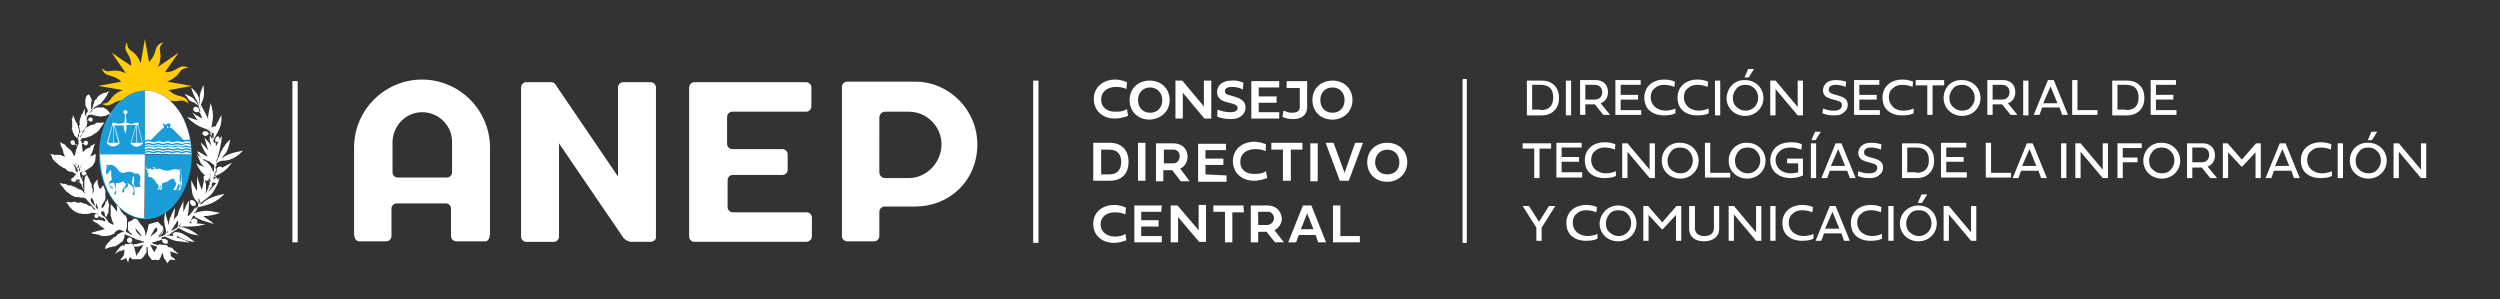 <?xml version="1.0" encoding="utf-8"?>
<!-- Generator: Adobe Illustrator 25.4.1, SVG Export Plug-In . SVG Version: 6.00 Build 0)  -->
<svg version="1.1" id="Capa_1" xmlns="http://www.w3.org/2000/svg" xmlns:xlink="http://www.w3.org/1999/xlink" x="0px" y="0px"
	 viewBox="0 0 474.5 56.8" style="enable-background:new 0 0 474.5 56.8;" xml:space="preserve">
<rect x="0" y="0" width="474.5" height="56.8" fill="#333333" stroke="none"/>
<style type="text/css">
	.st0{fill:#1B9DD9;}
	.st1{fill:#FFCC07;}
	.st2{fill:#FFFFFF;}
	.st3{fill:#134392;}
	.st4{enable-background:new    ;}
</style>
<path class="st0" d="M36.1,29.3h-8.6v12c-4.6-0.1-8.4-5.4-8.4-11.9v0h8.4V17.4h0.1C32.3,17.4,36.1,22.8,36.1,29.3 M36.4,29.4
	c0-3.2-0.9-6.3-2.6-8.6s-3.9-3.6-6.2-3.6s-4.6,1.3-6.2,3.6c-1.7,2.3-2.6,5.3-2.6,8.6s0.9,6.3,2.6,8.6c1.7,2.3,3.9,3.6,6.2,3.6
	s4.6-1.3,6.2-3.6C35.5,35.7,36.4,32.6,36.4,29.4"/>
<path class="st1" d="M35.8,12.9c-1.9-1-1.9,0.8-4.5,0.8l2.6-3.7l-3.9,2.7c1.2-3-0.5-3.1,1-4.7C29,8.7,30,9.8,28.6,11.4
	c-0.1,0.1-0.1,0.2-0.2,0.3l-0.1,0.1l-0.8-4.4L26.7,12c-1.2-3-2.5-1.8-2.6-4c-1,1.9,0.8,1.9,0.8,4.5L21.2,10l2.7,3.9
	c-3-1.3-3.1,0.5-4.6-1c0.6,1.8,1.6,1.1,3.1,2.1l0.2,0.1c0.1,0.1,0.3,0.3,0.4,0.4l-4.4,0.8l4.7,0.8c-3,1.2-1.8,2.5-4,2.6
	c1.7,0.9,1.9-0.4,3.8-0.7c1.4-1.2,2.9-1.8,4.6-1.8c1.6,0,3.3,0.7,4.6,1.9c1.9,0.4,2.2-0.6,3.5,0.6c-0.6-1.9-1.7-1-3.3-2.2
	c-0.1-0.1-0.1-0.1-0.2-0.2l-0.1,0L32,17.1l4.4-0.8l-4.7-0.8C34.8,14.2,33.6,12.9,35.8,12.9"/>
<path class="st2" d="M27.4,41.4L27.4,41.4l0.1-12.1H19v0.1C19,36,22.8,41.4,27.4,41.4 M36.3,29.3c0-6.6-3.9-12.1-8.7-12.1
	c0,0,0,0-0.1,0v12L36.3,29.3L36.3,29.3z"/>
<path class="st3" d="M18.1,29.4L18.1,29.4L18.1,29.4"/>
<path class="st3" d="M18.2,29.3C18.2,29.4,18.1,29.4,18.2,29.3L18.2,29.3C18.1,29.4,18.1,29.3,18.2,29.3"/>
<polygon class="st3" points="18.1,27.5 18.1,27.5 18.1,27.4 "/>
<path class="st2" d="M21.3,23.7l-1,3.4c0,0,0,0.1,0,0.1c1.2,1.3,2.3,0.1,2.4,0c0-0.1,0-0.1,0-0.1l-1-3.4h-0.1l0.9,3.4h-0.9l0-3.4
	h-0.1l0,3.4h-1l0.9-3.4H21.3z"/>
<path class="st2" d="M23.7,21.4c-0.1,0-0.2-0.1-0.2-0.2s0.1-0.2,0.2-0.2s0.2,0.1,0.2,0.2C23.9,21.3,23.8,21.4,23.7,21.4"/>
<path class="st2" d="M24,23.7h2.3v-0.4h-0.6c-0.6,0.4-1.4,0.1-1.7,0l0,0h0c0-0.1-0.1-1.6-0.1-1.6h-0.1c0.2,0,0.4-0.2,0.4-0.4
	c0-0.2-0.2-0.4-0.4-0.4c-0.2,0-0.4,0.2-0.4,0.4c0,0.2,0.2,0.3,0.4,0.4h-0.1c0,0,0,1.3-0.1,1.6c-1.2,0.3-1.3,0.2-1.8,0
	c-0.1,0-0.5,0-0.5,0v0.5h2.2v0.6l0.3,1l0.2-1L24,23.7z"/>
<path class="st2" d="M27.1,27.2c0-0.1,0-0.1,0-0.1l-0.9-3.4h-0.1l0.9,3.4H26L26,23.7h-0.1l0,3.4h-1l1-3.4h-0.1l-1,3.4
	c0,0,0,0.1,0,0.1C25.9,28.6,27.1,27.3,27.1,27.2"/>
<path class="st2" d="M34.5,32.5c-0.1-0.4-0.2-0.4-0.6-0.3c-0.3,0-0.4-0.1-0.7-0.1c-0.5,0-0.8,0.3-1.4,0.3c-1.3-0.1-1.3-0.4-1.5-0.4
	c-0.2,0-0.4,0.1-0.7,0.1h-0.1c0-0.1,0-0.2-0.1-0.3c-0.1-0.1-0.3-0.1-0.4,0c0.1,0.1,0.4,0.1,0.3,0.2c-0.1,0.2-0.5,0.2-0.6,0.1
	l-0.1-0.1c-0.1,0-0.2,0-0.3,0c-0.1,0-0.1,0.1-0.2,0.1c-0.3,0-0.3-0.3-0.3-0.6c-0.1,0.2-0.1,0.5,0,0.7l0.3,0.2L28,32.6l-0.2,0.1
	c0.1,0.1,0.3,0.1,0.4,0.1v0.3l-0.1,0.1c0,0.2,0,0.3,0.2,0.4c0.3,0,0.7,0.1,0.8,0.4c0.3,0.2,0.5,0.5,0.6,0.8c0.1,0,0.1,0.1,0.2,0.1
	l0,0c0.1,0.1,0.2,0.3,0.2,0.5l0,0.1L30,35.8c-0.1,0.1-0.1,0.1-0.1,0.2c0,0,0,0,0.1,0h0.1c0.1-0.1,0.2-0.2,0.2-0.3v-0.2v-0.2l0.1-0.1
	l0.1,0.1v0.1l0,0.2c-0.1,0.2-0.2,0.4-0.2,0.4c0.1,0,0.2,0,0.3,0l0.1-0.2c0.1-0.2,0.1-0.4,0-0.6l0.1-0.3l0-0.2c0.3,0,0.6-0.1,0.9-0.2
	c0.4-0.1,0.3-0.5,1.3-0.6l0,0c0.1,0.3,0.2,0.6,0.4,0.8l0.1,0.1v0.1c-0.1,0.2-0.2,0.4-0.3,0.6L33,35.8v0.1L32.9,36l0.1,0.1
	c0.1,0,0.2,0,0.4-0.1l0.1-0.1c0.1-0.2,0.2-0.4,0.2-0.6l0.1-0.2l0.1-0.2l0.1-0.1L34,35c0.2,0.3,0.1,0.6,0,0.8
	c-0.1,0.1-0.1,0.2-0.2,0.2l0.1,0.1H34c0.2-0.1,0.4-0.2,0.3-0.5c-0.1-0.2-0.1-0.4-0.1-0.5c0.1-0.2,0.1-0.4-0.1-0.5l0-0.2v-0.2l0-0.3
	v-0.3l0-0.4l0.1-0.2v-0.3l0-0.1l-0.1-0.2l-0.1-0.1l0.1-0.1C34.3,32.3,34.4,32.3,34.5,32.5c0,0.6-0.1,1.2-0.2,1.9l-0.1,0.2
	c0.1,0.2,0.2,0.3,0.1,0.5v0.1l0.1,0.2c0.1-0.3,0.2-0.6,0.1-0.9C34.4,33.9,34.6,33.2,34.5,32.5"/>
<path class="st0" d="M26.7,35.5c0-0.1-0.2-0.2-0.2-0.3c0.1,0,0.1,0.1,0.2,0c-0.4-0.3,0-0.9-0.1-1.3c0-0.1,0.1,0,0.1,0.1
	c0-0.1,0-0.3-0.1-0.4c0-0.1,0.1,0.1,0.1,0c-0.2-0.2-0.3-0.7-0.6-0.7c-0.1,0-0.2,0.1-0.4,0.1c-0.1,0-0.2-0.1-0.4-0.2
	c-0.3-0.2-0.6-0.2-0.9-0.2c-0.3,0.1-0.6,0.1-0.8,0.2c-0.4,0.1-0.7-0.1-1-0.3c-0.1-0.1-0.2-0.3-0.3-0.4c-0.3-0.4-1-1.1-1.7-0.7
	c-0.1-0.1-0.2-0.2-0.3-0.2c0,0.1,0,0.1,0,0.1c-0.1,0-0.1,0-0.2,0c0,0.1,0.2,0.1,0.2,0.3c0,0.1-0.1,0.2-0.1,0.3c0,0,0,0.1,0,0.1
	c0,0.4-0.2,0.7,0,1c0.4,0.2,0.4-0.4,0.6-0.6c0.1,0,0.1,0,0.2-0.1c0.3,0.4-0.1,1.3,0.3,1.7c-0.1,0.1-0.2,0.2-0.3,0.3
	c-0.1,0.1-0.3,0.2-0.3,0.3c0,0.1,0.1,0.3,0.1,0.5c0,0.2,0.1,0.3,0.1,0.4c0.2,0.1,0.2,0.3,0.5,0.3c0.1-0.1-0.1-0.3-0.1-0.4
	c-0.1,0-0.1,0-0.2,0.1c-0.1-0.2-0.3-0.4-0.2-0.6c0.1-0.3,0.5-0.1,0.7-0.3c0,0.2,0.2,0.4,0.2,0.6c0,0.1,0,0.1,0,0.2
	c0,0.2,0.2,0.4,0.2,0.7c0,0.1-0.1,0.2-0.1,0.3c-0.1,0.1-0.2,0.2-0.3,0.4c0.1,0.1,0.3,0.1,0.4,0c0.1-0.2,0-0.4,0.1-0.4
	c-0.2-0.5-0.1-1.1-0.1-1.7c0.5,0.1,1,0,1.4-0.3c0.1,0.3,0.6,0.4,0.5,0.7c0,0.1-0.4,0.4-0.4,0.6c-0.1,0.1-0.2,0.1-0.2,0.2
	c-0.1,0.2-0.1,0.4-0.1,0.6c0.2,0.1,0.4,0,0.4-0.2c0-0.1-0.1-0.1-0.1-0.2c0-0.1,0.1-0.1,0.1-0.1c0-0.4,0.6-0.4,0.7-0.7
	c0.1-0.2-0.1-0.3-0.1-0.6c0.3,0.1,0.4,0.4,0.8,0.5c0.3,0.3,0.4,0.8,0.4,1.2c0,0.1-0.2,0.3-0.3,0.5c0.1,0.1,0.3,0.1,0.4,0.1
	c0.1-0.2,0-0.4,0.1-0.6c-0.2-0.4-0.1-0.8-0.2-1.2c0-0.1-0.2-0.1-0.2-0.2c-0.4-0.5,0.1-1,0-1.6c0.1,0,0.2,0.1,0.2,0.3
	c0,0,0-0.1,0-0.1c0.1,0.2,0.1,0.4,0,0.6c0,0,0.1-0.1,0.1-0.1c0,0.1,0,0.3-0.1,0.4c0,0.1,0.1-0.1,0.1-0.1c-0.1,0.2-0.1,0.4-0.1,0.6
	c0,0,0-0.1,0-0.1c0.1,0.3,0.2,0.6,0.4,0.8c0,0-0.1-0.1-0.1-0.1C26.4,35.4,26.6,35.5,26.7,35.5 M32,23.5c0-0.1,0.1-0.1,0.1-0.1
	c0-0.1-0.1-0.1-0.1-0.1c-0.1,0-0.1,0.1-0.1,0.1c0,0,0,0.1,0.1,0.1H32z M31.6,23.7h0.5c0,0,0-0.1,0-0.1c0-0.1,0-0.1-0.1-0.1h-0.4
	C31.6,23.5,31.6,23.5,31.6,23.7C31.6,23.6,31.6,23.6,31.6,23.7 M32,24.3h-0.3v-0.2c0-0.1,0.1-0.1,0.1-0.2c0.1,0,0.1,0.1,0.1,0.2
	L32,24.3L32,24.3z M35.5,26.8c0.2,0,0.4,0.1,0.7,0.1l-0.1-0.3c-0.2-0.1-0.4-0.1-0.6-0.1s-0.4,0.1-0.6,0.1c-0.5-0.5-1.9-1.9-2.1-2.1
	c-0.1-0.1-0.2-0.2-0.4-0.2h-0.1v-0.5h0.1v-0.3h-0.3v0.1h-0.1c0,0.1,0,0.1-0.1,0.1h-0.4c0,0,0,0-0.1-0.1h-0.2v-0.1h-0.3v0.3h0.2v0.5
	h0c-0.1,0-0.3,0.1-0.4,0.2l-2.1,2.1c-0.1-0.1-0.3-0.1-0.5-0.1c-0.3,0-0.6,0.2-0.9,0.2V27c0.3,0,0.6-0.2,0.9-0.2S29,27,29.3,27
	s0.6-0.2,0.9-0.2S30.7,27,31,27s0.6-0.2,0.9-0.2c0.3,0,0.6,0.2,0.9,0.2c0.3,0,0.6-0.2,0.9-0.2c0.3,0,0.6,0.2,0.9,0.2
	C34.8,27,35.1,26.8,35.5,26.8 M35.4,27.3c0.3,0,0.5,0.1,0.8,0.2l-0.1-0.3c-0.2-0.1-0.5-0.1-0.7-0.1c-0.3,0-0.6,0.2-0.9,0.2
	c-0.3,0-0.6-0.2-0.9-0.2c-0.3,0-0.6,0.2-0.9,0.2c-0.3,0-0.6-0.2-0.9-0.2s-0.6,0.2-0.9,0.2s-0.6-0.2-0.9-0.2s-0.6,0.2-0.9,0.2
	s-0.6-0.2-0.9-0.2c-0.3,0-0.6,0.2-0.9,0.2v0.3c0.3,0,0.6-0.2,0.9-0.2c0.3,0,0.6,0.2,0.9,0.2s0.6-0.2,0.9-0.2s0.6,0.2,0.9,0.2
	s0.6-0.2,0.9-0.2s0.6,0.2,0.9,0.2c0.3,0,0.6-0.2,0.9-0.2c0.3,0,0.6,0.2,0.9,0.2C34.9,27.5,35.1,27.3,35.4,27.3 M35.4,27.9
	c0.3,0,0.6,0.1,0.8,0.2c0-0.1,0-0.2,0-0.3c-0.3-0.1-0.5-0.1-0.8-0.2c-0.3,0-0.6,0.2-0.9,0.2c-0.3,0-0.6-0.2-0.9-0.2
	c-0.3,0-0.6,0.2-0.9,0.2c-0.3,0-0.6-0.2-0.9-0.2c-0.3,0-0.6,0.2-0.9,0.2s-0.6-0.2-0.9-0.2s-0.6,0.2-0.9,0.2s-0.6-0.2-0.9-0.2
	s-0.6,0.2-0.9,0.2V28c0.3,0,0.6-0.2,0.9-0.2S29,28,29.3,28s0.6-0.2,0.9-0.2s0.6,0.2,0.9,0.2s0.6-0.2,0.9-0.2c0.3,0,0.6,0.2,0.9,0.2
	c0.3,0,0.6-0.2,0.9-0.2c0.3,0,0.6,0.2,0.9,0.2C34.9,28,35.1,27.9,35.4,27.9 M35.4,28.4c0.3,0,0.6,0.2,0.9,0.2c0-0.1,0-0.2,0-0.3
	c-0.3,0-0.6-0.2-0.8-0.2c-0.3,0-0.6,0.2-0.9,0.2c-0.3,0-0.6-0.2-0.9-0.2c-0.3,0-0.6,0.2-0.9,0.2c-0.3,0-0.6-0.2-0.9-0.2
	s-0.6,0.2-0.9,0.2s-0.6-0.2-0.9-0.2s-0.6,0.2-0.9,0.2s-0.6-0.2-0.9-0.2c-0.3,0-0.6,0.2-0.9,0.2v0.3c0.3,0,0.6-0.2,0.9-0.2
	c0.3,0,0.6,0.2,0.9,0.2s0.6-0.2,0.9-0.2s0.6,0.2,0.9,0.2s0.6-0.2,0.9-0.2s0.6,0.2,0.9,0.2c0.3,0,0.6-0.2,0.9-0.2
	c0.3,0,0.6,0.2,0.9,0.2C34.9,28.6,35.1,28.4,35.4,28.4 M36.3,29.1c0-0.1,0-0.2,0-0.3c-0.3,0-0.6-0.2-0.9-0.2c-0.3,0-0.6,0.2-0.9,0.2
	c-0.3,0-0.6-0.2-0.9-0.2c-0.3,0-0.6,0.2-0.9,0.2c-0.3,0-0.6-0.2-0.9-0.2s-0.6,0.2-0.9,0.2s-0.6-0.2-0.9-0.2s-0.6,0.2-0.9,0.2
	s-0.6-0.2-0.9-0.2c-0.3,0-0.6,0.2-0.9,0.2v0.3c0.3,0,0.6-0.2,0.9-0.2c0.3,0,0.6,0.2,0.9,0.2s0.6-0.2,0.9-0.2s0.6,0.2,0.9,0.2
	s0.6-0.2,0.9-0.2s0.6,0.2,0.9,0.2c0.3,0,0.6-0.2,0.9-0.2c0.3,0,0.6,0.2,0.9,0.2c0.3,0,0.6-0.2,0.9-0.2C35.7,28.9,36,29.1,36.3,29.1"
	/>
<path class="st2" d="M14.2,27.3L14.2,27.3L14.2,27.3l0.1,0.1l0.1,0.1l0.1,0.1l0.1,0.1v0.1l0,0.1c0-0.1,0-0.1,0.1-0.2l-0.1-0.2
	l-0.1-0.1l-0.2-0.1l-0.1-0.1l0,0l0,0v-0.1c0-0.3-0.2-0.5-0.4-0.5c-0.3,0-0.5,0.3-0.4,0.5c0,0.2,0.2,0.4,0.4,0.4
	C14,27.6,14.2,27.5,14.2,27.3 M16.7,22.7l-0.4-0.6l-0.1-0.3l-0.1-0.1v-0.7l0-0.2l0-0.3L15.9,21l-0.1,0.2l-0.1,0.3l-0.1,0.1l-0.1,0.1
	l-0.1,0.2L15.4,22l0,0.1l-0.1,0.1l0,0.2l-0.1,0.1l0,0.1L15.1,23l0,0.2l0,0.3l0.1,0.2L15,23.8L15,24l0.1,0.3v0.3l0.1,0.3l0.1,0.1
	l-0.1,0.1L15,25.3l0,0.3v0.1l0,0.2l-0.1,0.1l-0.1,0.1l0,0.1l0,0.1l0,0.1l0,0.1l0,0l0,0l-0.1-0.3l0.1-0.3v-0.2l0.1-0.3l0.1-0.2l0,0
	L15,25v-0.3l-0.1-0.4l-0.1-0.3l-0.1-0.4l-0.1-0.2l-0.1-0.1l-0.1-0.2l-0.2-0.4l-0.1-0.3l-0.2-0.4l0,0l-0.1-0.2l0-0.1l0,0l0-0.1V22
	l0,0.4l-0.1,0.1l0,0.1l-0.1,0.1v0.1l0.1,0.1v0.1v0.1l0,0.1v0.4l0,0.1l0,0.1V24l0,0.1l0,0.1l-0.1,0.3l0.1,0.1v0.1l0.1,0.1V25l0,0.1
	l0.2,0.2l0,0.1l0.1,0.3l0.2,0.2l0.2,0.2l0.2,0.1l0.1,0.2l0.1,0.2v0.5l0.1,0.2l0.1,0.1h0l0.1-0.1v-0.1v-0.1v-0.3l0.1-0.2l0.2-0.3
	l0.1-0.1l0.5,0l0.3-0.1l0.3-0.1l0.3-0.1l0.3-0.1l0.2-0.1l0.4-0.3l0.5-0.3l0.4-0.4l0.2-0.3l0.2-0.3l0.3-0.4l0.1-0.2l0.2-0.3l-0.4,0.1
	H19l-0.3,0h-0.3l-0.2,0L18,23.6h-0.2l-0.3,0.1l-0.4,0.1L17,23.9l-0.1,0l-0.2,0.2l-0.2,0c-0.1,0.1-0.1,0.1-0.2,0.2
	c-0.1,0-0.1,0.1-0.1,0.1l-0.1,0.1L16,24.7v0.1L16,24.9l-0.1,0l-0.1,0.2l-0.1,0.1l-0.1,0l-0.1,0.2l0,0.2l-0.1,0.2v0.1l-0.2,0.3
	l0.1-0.4l0.1-0.2l0.1-0.2l0.1-0.3l0.2-0.3l0.2-0.2l0.2-0.3l0.1-0.2l0.2-0.2l0-0.3l0.1-0.4L16.4,23l0,0.1l0.1-0.1L16.7,22.7
	L16.7,22.7L16.7,22.7c0.1,0.3,0.4,0.4,0.6,0.4c0.2-0.1,0.3-0.2,0.3-0.4c0-0.3-0.2-0.4-0.5-0.4C16.9,22.3,16.8,22.5,16.7,22.7
	C16.8,22.7,16.8,22.7,16.7,22.7l-0.2,0.1l-0.1,0.1l0.1-0.5L16.7,22.7z M21.3,22l0.1,0l-0.2-0.1l-0.1-0.1l0-0.1l-0.1,0v0L20.5,21
	l-0.1-0.1l-0.1-0.1l-0.2-0.1l-0.1-0.1H20h-0.1l-0.1-0.1l-0.1-0.1l-0.1,0l-0.2,0l-0.3,0h-0.3l-0.4,0l-0.2,0.1l-0.3,0.1l-0.2,0.1
	l-0.1,0.1L17.5,21l-0.1,0.1l-0.3,0.3l-0.2,0.2l0.1-0.2l0.2-0.3l0.1-0.1l0.4-0.4l0.3-0.3l0.4-0.2l0.1-0.1l0.2-0.1l0.1-0.1H19l0.5-0.6
	l0.4-0.5l0.4-0.6l0.2-0.5l0.3-0.3l-0.3,0.1l-0.3,0.1l0,0.1L20,17.6l-0.1,0l-0.3,0.1l-0.3,0.1l0,0.1h-0.1l-0.2,0.1l-0.1,0.1l-0.1,0
	v0.1l-0.2,0.1l0,0.1l-0.2,0.1v0.2l-0.1,0.1L18,19l-0.1,0.2l0,0.1v0.1l-0.1,0.1l0,0.1l0,0.1l-0.1,0.1v0.2l-0.1,0.4l-0.2,0.3h-0.2
	l-0.1,0.1l0,0.1l0-0.1l0.1-0.1l0.1-0.2l0-0.2l0-0.1l0-0.2v-0.5l0.1-0.3l0-0.4l-0.1-0.1v-0.1l-0.1-0.1l-0.1-0.2v-0.1L17,18.1L16.9,18
	l-0.1-0.1L16.7,18l-0.2,0.1l0,0.1l-0.1,0.1l-0.1,0.1l0,0.2l-0.1,0.2v0.3l0,0.1l0,0.3l0,0.4l0.1,0.2v0.2l0.2,0.2l0.2,0.6l-0.1,0.1
	l-0.1,0.2l-0.1,0.1l-0.1,0.1L16.4,22l-0.1,0.1v0.1l0.1,0.1l0.1-0.1l0.2-0.2v-0.1l0.1-0.1l0.2,0l0.2,0l0.2-0.1l0.2,0.1l0.2,0.1h0.3
	l0.1,0.1l0.2,0h0.2l0.2,0.1h0.2h0.5l0.1-0.1H20l0.2-0.1l0.2-0.1l0.2-0.1l0.2-0.1L21.3,22z M18.1,29.4L18.1,29.4
	C18.1,29.3,18.2,29.3,18.1,29.4L18.1,29.4 M32,46.7L32,46.7L32,46.7L32,46.7z M40.5,26.4L40.5,26.4l0,0.2l0,0L40.5,26.4l0-0.2
	L40.3,26l-0.1-0.2l0-0.2v-0.3l0.1-0.1c0.1,0.1,0.2,0.1,0.3,0.1c-0.1,0.3,0,0.7-0.1,1L40.5,26.4z M40.2,25.1l-0.1,0.2v-0.4
	c0,0,0,0,0-0.1C40.1,24.9,40.1,25,40.2,25.1L40.2,25.1 M40.4,26.6L40.4,26.6L40.4,26.6L40.4,26.6z M38.1,20L38,20.7v0
	c0-0.2,0-0.4,0-0.5C38.1,20.1,38.1,20.1,38.1,20 M40.6,32.6L40.6,32.6L40.6,32.6L40.6,32.6z M40.3,34.7l0.1-0.1l0.1-0.1
	c0,0,0,0,0,0.1c0.2,0.1,0.4,0.2,0.6,0.1c-0.4,0.4-0.8,0.9-1.2,1.3s-0.8,1.2-0.8,1.2l0.3-0.6l0.1-0.1l0.1-0.2l0.1-0.2l0.1-0.2
	l0.1-0.2l0.1-0.1l0.1-0.1l0.1-0.1l0-0.1l0-0.1l0-0.2v-0.1l0.1-0.1L40.3,34.7z M38,38.8L38,38.8L38,38.8z M38.2,38.2L38,38.7v0l0-0.3
	L38.2,38.2l0-0.2C38.2,38,38.2,38.2,38.2,38.2z M37.9,38.3l-0.1,0.4l-0.1,0.1l0-0.5l0-0.4l0-0.4l0-0.2L37.5,37l0,0l0.2,0.5l0.1,0.3
	l0.1,0.2L37.9,38.3z M37.7,39.2L37.7,39.2L37.7,39.2L37.7,39.2z M37,38.9L37,38.9L37,38.9z M34.4,42.3l-0.1,0.3l-0.2,0.3l-0.2,0.2
	l-0.1,0.1l-0.1,0.1l0.1-0.1l0.1-0.2l0.1-0.2l0.2-0.2L34.4,42.3z M33.8,41.9v0.2l0,0.4v0.3L33.7,43l-0.1,0.3l-0.1,0l-0.4,0.2
	l-0.6,0.3l0,0l0,0l-0.7,0.4l0,0l-0.2,0.1l0.2-0.1l0,0l-0.1,0.1l0,0l0.7-0.4l0.1-0.2l0.1-0.1l0.2-0.3l0.3-0.5l0.3-0.4l0.2-0.4
	L33.8,41.9z M31.8,43.9l0,0.3l0,0.1l0-0.1v0h0l-0.2,0.1l0,0.1v0v0l0-0.2l0.1-0.2l0.1-0.2l0.1-0.1L31.8,43.9z M31.3,44.4L31.3,44.4z
	 M31.6,44.7L31.6,44.7l0.2-0.1H32l0.2-0.1l0.1-0.1l0.2,0h0.3c0,0.1,0,0.3,0.1,0.4c-0.5-0.1-0.8-0.1-1.1-0.1H31.6z M32.9,43.9
	L32.9,43.9L32.9,43.9z M32.7,44.4L32.7,44.4l-0.4-0.1l0.2-0.1l0.2-0.1L33,44l0-0.1l0,0.1l0.1,0.1l0.1,0.1
	C33,44.2,32.9,44.2,32.7,44.4L32.7,44.4z M33.4,43.5L33.4,43.5L33.4,43.5z M29.8,43.9c-0.3,0.3-0.7,0.6-1,0.8l-0.1,0.1l-0.1,0.1
	l-0.1,0.1l0.2-0.4l0.3-0.5l0.2-0.4l0.2-0.3l0.3-0.2L30,43l-0.3,0.1l0,0C29.9,43.4,29.9,43.6,29.8,43.9
	C29.8,43.8,29.8,43.9,29.8,43.9 M30,43.1l0.3-0.1l0.3,0l0.1,0.1l0.1,0.1l0.1,0.2l0,0.3l-0.1,0.3l-0.1,0.2l-0.2,0.3l-0.2,0.2
	l-0.1,0.1L30,44.8l0,0l0,0l0.2-0.2l0.1-0.1l0.2-0.2l0.2-0.3l0.1-0.2l0.1-0.3l0-0.3l-0.1-0.2L30.7,43l-0.1-0.1l-0.3,0L30,43.1z
	 M26.8,44.9L26.8,44.9c-0.6-0.6-1-0.8-1.1-1.6c0.4,0.4,0.8,0.9,1.1,1.4L26.8,44.9z M20.5,42.1L20.3,42l-0.2-0.1l0.2,0.1L20.5,42.1z
	 M20.1,41.4L20,41.3l-0.2-0.2L19.6,41l-0.3-0.3l-0.1-0.2v-0.1l0-0.3l0,0l0,0c0.1,0,0.1,0.1,0.2,0.1c0.1,0,0.2-0.1,0.3-0.1V40
	l0.1,0.3l0.1,0.4v0.1l0.1,0.2l0.1,0.2L20.1,41.4z M19.7,39.8L19.7,39.8L19.7,39.8z M18.6,39.7L18.6,39.7l-0.2-0.1l-0.2-0.3l-0.1-0.1
	v0v0l0.1-0.2l0.1-0.3l0.1-0.1l-0.1-0.1l0,0l0.1,0.1V39l0.1,0.2l0.1,0.2V39.7z M18.3,38.2l-0.1-0.1l0,0L18.3,38.2z M18,39.1L18,39.1
	l-0.3-0.3l-0.4-0.5L17.2,38l0-0.1l0.1-0.2l0.1-0.3v0.1l0.1,0.2l0.1,0.1v0.1l0.1,0.1l0.1,0.3l0.1,0.3L18,39.1L18,39.1z M15.2,32.4
	l-0.1,0.2l0-0.1l0,0v0L15,32.2v0l0.1-0.3l0.2-0.4l0.1-0.2l0.3-0.3l-0.2,0.2l-0.1,0.2l-0.1,0.1l0,0.2l-0.1,0.1v0.4L15.2,32.4z
	 M15,31.2v0.2v0.2L14.8,32v0l-0.1-0.2l0.1-0.3L15,31.2L15,31.2z M14.7,32.7l0,0.1l-0.2-0.3l-0.2-0.2L14.3,32l-0.1-0.3l-0.2-0.3
	l-0.1-0.2l0.2,0.1l0,0l0.3,0.3l0.2,0.4l0.1,0.1l0,0.1l0.1,0.2L14.7,32.7z M14.5,31.2l-0.1,0.4v-0.1l0-0.2v-0.4L14.5,31.2L14.5,31.2
	L14.5,31.2z M18.6,41.1L18.6,41.1z M25.8,48.7l-0.1,0.1l-0.2,0.1l0.2-0.1L25.8,48.7z M24.6,48.5L24.6,48.5z M23.7,46.5L23.7,46.5
	L23.7,46.5C23.7,46.6,23.7,46.5,23.7,46.5 M28.5,46.4L28.5,46.4l0.9,0.3l0.4,0.1l0,0.1c-0.1,0.3-0.4,0.7-0.4,0.7
	c0,0.1,0,0.2-0.1,0.2l-0.1,0l0-0.1C29,47.4,28.7,46.9,28.5,46.4 M38.1,41.1l0.4,0l0,0L38.1,41.1z M41.1,32L41.1,32L41.1,32L41.1,32z
	 M41.1,30.9l0-0.2v-0.1l0-0.2l0.1-0.2l0.1-0.3l0.1-0.3l0.1-0.4l0.1-0.4l0.1-0.4l0.1-0.5l0.1-0.5l0.1-0.4v-0.3l0.1-0.5l0-0.4
	l-0.4,0.6l-0.2,0.4l-0.2,0.4l-0.2,0.4l-0.1,0.2L41.1,28v0.2l0-0.4l-0.2-0.4l0.1,0.1l0-0.2L41,27l0.1-0.2l-0.1,0L41,26.9l-0.1,0.2
	l-0.1,0.2l0.1,0.2l-0.2-0.4l-0.2-0.3l0-0.1l0,0v-0.1l0.2-0.4c0.9-1.5,1.5-2.6,1.3-4.4c-0.3,0.8-0.8,1.5-1.1,2.2
	c-0.2,0-0.4,0-0.6,0.1c-0.1,0.1-0.2,0.2-0.2,0.3c0.1-0.6,0.2-1.2,0.3-1.8c0.1-1-0.1-2-0.4-3l0,0l0-0.1c-0.2,1-0.6,2.7-0.5,3l0.1,0.2
	v0l-0.1-0.1c-0.4-1-1-1.9-1.4-2.8c0,0,0-0.1,0.1-0.1c0.5-1,0.6-1.6,0.5-2.7l-0.1-0.9c-0.3,0.8-0.7,1.6-0.7,2.5c0,0.5,0.1,0.9,0,1.4
	c0-0.5-0.1-1-0.2-1.5c-0.2-0.8-0.8-1.3-1.4-1.9c0.1,0.5,0.3,1,0.5,1.5c0.3,0.6,0.6,1,0.8,1.5c0.1,0.2,0.1,0.4,0.2,0.6
	c-0.4-0.6-0.8-1.4-1.5-1.8c-0.4-0.2-0.9-0.4-1.3-0.6c0.3,0.4,0.6,0.7,0.8,1.1c0.5,0.5,1,0.5,1.1,0.6c0.3,0.2,0.5,0.4,0.8,0.6
	c0,0.2,0.1,0.4,0.2,0.6L38,21v0.1v0.2l-0.2-0.2c0.1-0.4-0.1-0.7-0.5-0.8c-0.2-0.1-0.4,0-0.5,0.1l-0.1,0.1c-0.1,0.4,0.1,0.7,0.5,0.8
	c0.2,0,0.4,0,0.5-0.1l0,0l0.3,0.3l0.1,0.2l0.2,0.6l0,0.2L38,22.3L37.5,22l-0.4-0.2l-0.6-0.5l0.5,0.8l0.5,0.7l0.1,0.1l-0.2-0.1
	l-0.9-0.3l-1-0.3c1,1.1,2.3,1.9,3.7,2.3c0.1,0.1,0.2,0.1,0.3,0.2l0.4,0.3l0.1,0l0-0.1l0,0h-0.1l-0.1-0.1l-0.1-0.2l-0.1-0.1l-0.1-0.1
	l0.2,0.1l0,0l0.1,0.2l0.1,0.3l0,0.1l0.1,0.4l-0.2-0.1l-0.3-0.1h0.1c-0.1-0.2-0.3-0.4-0.6-0.4c-0.3,0-0.6,0.2-0.6,0.4
	c0.1,0.3,0.3,0.5,0.6,0.5c0.3,0,0.5-0.2,0.6-0.4l0.1,0l0.2,0.1l0.2,0.2l0.2,0.4l0,0.2v0.1l-0.1-0.1L40,26l-0.1-0.3L39.8,26l0,0.2
	l0,0.4l0.1,0.3l0.1,0.4l0.1,0.4l0.1,0.4l-0.1-0.4l-0.2-0.3c-0.3-0.5-0.8-0.9-1.1-1.3c0.2,0.8,0.4,1.5,0.7,2.3l0.1,0.2l0,0
	c-0.5-0.6-1-1.1-1.5-1.6c0.2,0.8,0.6,1.6,1.1,2.3l0.2,0.4l0,0l0,0l-0.3-0.1l-0.5-0.3l-0.7-0.4l-0.5-0.2l0.2,0.4l0.2,0.3l0.2,0.3
	l0.3,0.3l0.2,0.2l0.4,0.1l0.4,0.2l0.4,0.1l0.1,0.1l0.8,0.6l0,0l0.1,0.4l0,0l0,0l-0.1,0.2v0.1v0.4l-0.1,0.3l0,0h0l0-0.1l-0.1-0.2
	L40.2,32l-0.1-0.2L40,31.6l-0.2-0.3l-0.2-0.2L39.5,31l-0.2-0.2l-0.2-0.2l-0.3-0.1l-0.2-0.1L38.3,30l-0.2-0.1l-0.2-0.2l-0.2-0.1
	l-0.3-0.3l0,0.1l0.1,0.2l0.1,0.2l0.1,0.2l0.2,0.5l0.1,0.3l0.2,0.3l0.2,0.2l0.2,0.2l0.2,0.3l0.2,0.3l0.2,0.2l0.2,0.2l0.2,0.3l0.2,0.2
	l0.2,0.2v0.2l0,0.3l0,0.2l0,0l0,0l-0.1-0.2L40,33.5l-0.1-0.3l-0.2-0.3l-0.2-0.3l-0.2-0.3l-0.2-0.2l-0.1-0.1l-0.2-0.2l-0.3-0.2
	l-0.2-0.1l-0.3-0.1l-0.2-0.1l-0.2-0.1L37.3,31l-0.1-0.1l0.1,0.2l0.1,0.2l0.2,0.4l0.2,0.3l0.2,0.3l0.2,0.3l0.3,0.3l0.2,0.2l0.3,0.2
	l0.3,0.2l0.1,0.1l0.3,0.2l0.1,0.1l0.1,0.4l0.1-0.2l-0.1,0.3L40,34.3l-0.1,0.3l-0.1-0.1l-0.1-0.1l-0.1-0.1V34l0,0v0.1
	c0.1-0.2,0-0.4-0.2-0.6c-0.2-0.2-0.5-0.3-0.7-0.1c-0.1,0.2-0.1,0.6,0.1,0.7c0.2,0.2,0.5,0.3,0.7,0.1l0,0l0,0l0,0l0.1,0.1l0.1,0.2
	l0.1,0.2l0,0.3l-0.1,0.1l-0.1,0.1l0,0.3l-0.1,0.2l-0.2,0.5l-0.4,0.7L38.9,37l0.1-0.4l0.1-0.4v-0.8l0-0.4l-0.1-0.4l-0.1-0.4l-0.1-0.4
	l-0.1-0.3v0.4l0,0.4l-0.1,0.5l-0.1,0.5l-0.1,0.4l-0.1,0.3l-0.1-0.2l-0.1-0.3l-0.2-0.5l-0.2-0.6l-0.2-0.6l-0.1-0.5l0,1l0,0.8v0.7
	l0,0.6l0-0.2l-0.1-0.1c-0.4-0.6-0.7-1.3-1-1.9l0,0.3c0,0.8,0.1,1.5,0.2,2.2c0.1,0.6,0.5,1.2,1,1.7l0.1,0.3v0.2l0,0.3l-0.2,0.1
	l-0.1,0.1l-0.1,0.2l0-0.3l-0.1-0.1L37.1,39v0c0.1-0.2,0.1-0.5-0.1-0.7c-0.2-0.3-0.6-0.4-0.8-0.3c-0.2,0.1-0.2,0.5,0,0.8
	c0.2,0.3,0.6,0.4,0.8,0.2l0,0L37,39l0-0.1l0,0.1l0.1,0.1l0.1,0.2l0,0.2l-0.1,0.2L37,40L36.9,40l0,0.1l0.1-0.2l0.1-0.3l0-0.3
	c-0.3,0.5-0.7,1-1.1,1.5L35.7,41l-0.1-0.1c0.3-1,0.2-1.9,0.3-2.9c-0.4,0.6-0.7,1.3-1,2l-0.1,0.3l0,0l0,0l0-0.3c0-0.6,0-1.1,0-1.6V38
	l-0.1,0.4c-0.3,0.7-0.7,1.3-0.9,2.1v0.2L33.6,41l-0.4,0.4L33,41.8l0,0.1v-0.3c0.1-0.7,0.2-1.5,0.2-2.2c-0.4,0.9-0.9,1.7-1.1,2.6
	l0,0.3l-0.1,0.5l0,0.4v0v0v-0.2v-0.1v-0.2c-0.1-0.8-0.5-1.4-0.6-2.5c-0.2,0.7-0.3,1.5-0.2,2.2c0.1,0.8,0.4,1.3,0.3,1.6l-0.1,0.5h0
	l-0.4,0.2l-0.5,0.2L30.2,45l-0.3,0.1l0.1,0l0.2-0.2c0.3-0.2,0.5-0.4,0.7-0.7c0.2-0.2,0.1-1.2-0.1-1.3c-0.3-0.2-0.5-0.4-0.7-0.7
	c-0.1-0.1-0.1-0.1-0.2-0.1s-1.1,0.3-1.5,0.4c-0.1,0-0.2,0.1-0.2,0.2c-0.1,0.7-0.3,1.3-0.5,1.9l-0.1,0.3v-0.3c0-0.6-0.2-1.3-0.7-1.8
	c-0.2-0.2-0.4-0.5-0.6-0.8c-0.2-0.3-0.3-0.5-0.7-0.5c-0.3,0-0.2,0-0.4,0.2c-0.2,0.2-0.5,0.3-0.8,0.4c-0.1,0-0.1,0.1-0.1,0.1
	c0,0.5,0,1.3,0,1.5c0.2,0.3,0.4,0.5,0.7,0.7l0.1,0.2l0,0l0,0h-0.1c-0.3-0.2-0.7-0.4-1.1-0.6v-0.2l0.1-0.3l0.1-0.3l0-0.2l0-0.2v-0.2
	v-0.5l0-0.3l0-0.2l0-0.2H24v-0.1l-0.1-0.3l-0.1-0.2L23.7,41l-0.1-0.3l-0.2,0l-0.1-0.3l-0.1-0.1L23,40.2l0-0.2l-0.2-0.2l-0.1-0.3
	l-0.2-0.3L22.1,39l0.1,0.4v0.3l0,0.3l0,0.2l0,0v0.6h0v-0.6l0,0l-0.1-0.1L22,39.9l-0.1-0.1l-0.1-0.1l-0.1-0.2v0l-0.1-0.1l-0.1-0.1
	l-0.1-0.2l-0.2-0.1l-0.1-0.2l-0.1,0L21,39.2v0.3l0,0.3l0,0.2l0.1,0.2l-0.1,0l0,0.2v0.5l0.1,0.3l0.1,0.3l0,0.2l0.1,0.3l0.1,0.1
	l0.2,0.6v0l-0.2-0.1l-0.2-0.1l-0.3-0.1l-0.1-0.1l-0.1,0L20.5,42l-0.2-0.3l-0.1-0.1l-0.1-0.1l0-0.2l0.1-0.2l0.2-0.4l0.1-0.3l0,0
	l0.1,0v-0.9l0.1-0.3l0-0.2l0,0L20.7,39v-0.2l-0.1-0.2l0-0.2l-0.1-0.3l-0.1-0.3l-0.1,0.1l0,0.2l-0.1,0.1L20,38.3L20,38.4v0.2l0,0.1
	l-0.1,0.1L19.8,39l-0.1,0.2l-0.1,0.1l-0.1,0.2v0.1c0-0.2-0.2-0.3-0.4-0.3c-0.2,0-0.4,0.1-0.4,0.4c0,0,0,0,0,0.1
	c0,0.1,0.1,0.2,0.1,0.3l-0.1,0.1l0,0.2v0.1H19l0,0l0,0l-0.1-0.1l-0.1-0.6l0-0.2l0.1-0.1l0.1-0.1l0.1-0.1l0.2-0.1v-0.2l0.1-0.2
	l0.1-0.1l0.1-0.2l0.1-0.1l0-0.1l0.1-0.1l0.1-0.2l0.1-0.2l0-0.1l0-0.1v-0.1l0-0.2v-0.6v-0.3l0-0.1l0-0.2l-0.1-0.2l-0.1-0.2v-0.1
	l-0.1-0.1l-0.1-0.4l-0.2,0.3l-0.1,0.2l-0.3,0.2l-0.1,0.1v0l0-0.1l-0.1-0.2L18.6,35l-0.1-0.5v-0.5l-0.3,0.4l-0.2,0.3l-0.1,0.1
	l-0.1,0.3l-0.1,0.3v0l0.1,0.2v0.7L17.5,37l0,0.4l0-0.4l0.1-0.4v-0.7l-0.1-0.2l-0.1-0.2v0l0-0.1L17.4,35l-0.1-0.2l-0.1-0.2l-0.1-0.1
	L17,34.1l-0.1-0.2l-0.2-0.3l0,0l-0.3-0.5l-0.1,0.3l-0.2,0.2V34l-0.1,0.3v0.2l0,0.3l0,0.2l0,0.4v0.3v0.4v0.2l0,0.2
	c0-0.1-0.1-0.2-0.1-0.3L15.7,35l0.1-0.4l-0.2-0.3l0-0.2l0,0V34l0-0.2l0.1-0.3l0-0.2l0.1,0c0,0,0.1,0,0.1,0c0.2,0,0.5-0.2,0.5-0.4
	c0-0.3-0.3-0.4-0.5-0.4c-0.2,0-0.4,0.2-0.4,0.4c0,0.1,0.1,0.3,0.2,0.3l0,0.1l-0.1,0.3l-0.1,0.2V34v0l-0.1-0.1l-0.1-0.3l-0.1-0.4
	l0-0.4l0,0l0.1-0.1l0.2-0.1l0.4-0.1l0.3-0.1l0.5-0.3l0.4-0.3l0,0l0.2-0.1l0.3-0.3l0.2-0.3l0.2-0.4l0.1-0.3l0-0.4
	c0-0.2,0.1-0.4,0.1-0.6l0,0l0,0v0l0-0.1l-0.1,0v0L18,29.3l-0.2,0.1l-0.2,0.1l-0.3,0.1l-0.2,0.1l0.1-0.2l0.3-0.6l0.2-0.6l0.1-0.5
	l0.2-0.4l0,0l0.1-0.1l0,0v0v0l0,0v0h-0.1l-0.4,0.2l-0.4,0.2l-0.1,0.3H17l-0.2,0.1h-0.1l-0.2,0.1l-0.1,0.1h-0.1L16,28.6l-0.1,0.1v0.1
	l-0.1,0l-0.1,0.1v0v-0.4l-0.1-0.4l0-0.3l-0.1-0.3l0.1-0.1l0.1-0.1h0.2c0.1,0.2,0.2,0.3,0.4,0.3c0.2,0,0.4-0.2,0.4-0.5
	c0-0.2-0.2-0.4-0.4-0.4s-0.4,0.2-0.4,0.4l0,0v0l-0.1,0l-0.1,0.1l-0.1,0.1l-0.2-0.6v0.1l-0.1-0.1L15,27.2l-0.1,0.1l-0.1,0.3
	c-0.1,0-0.1,0.3-0.1,0.3l-0.1,0l0,0.3h-0.1l-0.1,0.5l-0.1,0.4l0,0.1l-0.1,0.2l0,0.3L14,29.4l0,0.1l0.1,0.1v-0.1L14,29.5l-0.1-0.1
	l0-0.1l-0.2-0.4l-0.2-0.3l-0.3-0.3l-0.3-0.2l-0.2-0.2l-0.2-0.2l-0.1-0.2l0,0l0,0v0l-0.2-0.1l-0.1-0.1l-0.2,0l-0.4-0.4l0,0.2l0,0.3
	l0.1,0.4l0.2,0.3v0.1l0.1,0.1v0.2l0.1,0.2v0.1L12,29l0.1,0.1l0,0.1l0.1,0.2l0.1,0.2l0,0.1l-0.4-0.1l-0.2-0.1l-0.3-0.1L11,29.4h-0.1
	h-0.4l-0.2,0l-0.2-0.1l-0.2,0l0,0l-0.3-0.1l0,0.1l0.2,0.3l0.1,0.3V30l0.2,0.3l0.3,0.3l0.3,0.3l0.3,0.2l0.1,0.2l0.1,0l0.1,0.1
	l0.1,0.1l0.1,0l0.1,0.1l0.2,0.1l0.1,0.1l0.2,0.1l0.3,0.1l0.1,0.1l0.1,0.1l0.1,0.1l0.1,0.1l0.2,0.1h0.1l0.3,0.1l0.3,0l0.3,0.2
	l0.3,0.2l0.4,0.4v0.2l0.1,0.5l0,0L15,33.9l-0.1-0.1l0,0l0,0c0.1-0.1,0.1-0.1,0.1-0.2c0-0.2-0.2-0.4-0.5-0.4c-0.2,0-0.4,0.1-0.5,0.4
	c0,0.2,0.1,0.4,0.4,0.5c0,0,0.1,0,0.1,0c0.1,0,0.2,0,0.3-0.1l0.1,0.1L15,34l0.1,0.1l0,0v0.3l0.1,0.3l0.1,0.2l-0.1-0.1l-0.2-0.2
	l-0.2-0.1l-0.2-0.2l-0.2-0.1l0,0c0,0,0-0.1,0-0.1c0-0.3-0.2-0.4-0.5-0.4c-0.2,0-0.4,0.2-0.4,0.4c0,0.2,0.2,0.4,0.5,0.4
	c0,0,0,0,0.1,0c0.2,0,0.3-0.1,0.4-0.2l0.1,0l0.2,0.1l0.3,0.2l0.2,0.2l0.1,0.1l0,0v0l0.3,0.8l0.5,1.1l-0.4-0.4l-0.2-0.2l-0.1-0.1
	l-0.1-0.1L15.1,36l-0.2-0.2l-0.2,0l-0.2-0.2l-0.2,0l-0.2-0.2h-0.2l-0.4-0.2h-0.4l-0.3-0.1l-0.4-0.2l-0.4,0l-0.3-0.1l-0.4,0l0.1,0.1
	l0.2,0.2l0.1,0.2l0.1,0.1l0.1,0.1l0.2,0.2l0.1,0.2l0.1,0.1l0.1,0.1l0.1,0.1l0.1,0.1l0.1,0.2l0.2,0l0.2,0.2l0.1,0.1l0.2,0.1l0.2,0.2
	l0.3,0.1h0.1l0.2,0.2h0.4h0.4l0.2,0.1h0.3l0.3,0l0.3,0.1l0.2,0.1l0,0l0.1,0.1l0.3,0.4l0.3,0.3l0.2,0.3l0.2,0.1l0.2,0.3l0.2,0.2
	l0.1,0.1l0.2,0.2l0,0.1l0,0l-0.2-0.1L18,40l-0.1-0.2l-0.2-0.2l-0.1-0.1l-0.1-0.2l-0.1-0.1l-0.1-0.1L17,39.1L16.9,39h-0.1l-0.2-0.1
	l-0.2-0.2h-0.2L16,38.6h-0.2l-0.2-0.1l-0.2-0.1l-0.3,0l-0.1,0.1h-0.2l-0.3-0.1l-0.3-0.1h-0.2l-0.4,0.1h-0.3l-0.3-0.1l-0.2,0.1
	l-0.3,0l0.1,0.1l0.1,0.1l0.2,0.1l0.1,0.3l0.1,0.1l0.1,0.1v0.1l0.2,0.1l0,0.1l0.1,0.1l0.1,0l0.1,0.2l0.2,0.1l0.2,0.2l0.3,0.1l0.1,0.1
	l0.3,0.1l0.2,0.1l0.3,0l0.2,0.1H16l0.1,0h0.3l0.1,0l0.3,0l0.1-0.1l0.2,0l0.3-0.1h0.4l0.4,0.1l0.3,0.1l0.2,0.1l0.1,0.1l0,0l0,0
	l-0.1-0.1l-0.1,0.1l0.1,0.1l0.1,0.1l0.2,0.1l0.3,0.2l0.1,0.1h0l-0.2-0.1l-0.3-0.1l-0.2-0.1c0,0,0,0,0-0.1c0-0.2-0.2-0.4-0.4-0.4
	s-0.4,0.2-0.4,0.4c0,0.2,0.2,0.4,0.4,0.4h0c0.2,0,0.3-0.1,0.4-0.3l0.3,0.1l0.4,0.1l0.2,0l0.3,0.3L20,42h0l0.2,0.1L20,42l-0.1,0h-0.2
	l-0.1-0.1l-0.2-0.1h-0.4l-0.1-0.1l-0.2,0l-0.2,0.1h-0.3l-0.2-0.1h-0.2h-0.1l-0.2,0l0.3,0.3l0.1,0.1l0.1,0.1l0.3,0.1l0.2,0.1l0.1,0.1
	l0.1,0.1l0.2,0.1l0.2,0.3h0.2l0.1,0.1l0.2,0.2l0.2,0.1l0.1,0.1l-0.4,0.1l-0.1,0l-0.3,0.1h-0.1l-0.2,0.1l-0.2,0l-0.3,0.1l-0.3,0.1
	l-0.4,0.1l-0.2,0.1l-0.2,0l0.3,0.1l0.2,0.1h0.3l0.4,0.1l0.2,0l0.2,0.1l0.4,0.1H19l0.3,0.1h0.2h0.3l0.2,0h0.3l0.2-0.1l0.4,0l0.2-0.1
	l0.2-0.1l0.2-0.1l0.1,0l0.1-0.1l0.1-0.2l0.1-0.1l0.1-0.1l0.2-0.1l0.1-0.1l0.4-0.1l0.1,0l0.4,0.2l0.3,0.1l0.1,0l0,0l-0.2,0.1
	l-0.2,0.1h-0.3v0.1l-0.2,0.1l-0.4,0.2L22,44.9L21.7,45l-0.2,0.1l-0.1,0.1l-0.1,0.2l-0.3,0.1l-0.1,0.2l-0.2,0.2l-0.1,0.1l-0.2,0.2
	l-0.1,0.1l-0.1,0.2l-0.1,0.1L20,46.8L20,47l-0.1,0.2l0.3,0l0.2-0.1l0.3-0.1l0.1-0.1h0.1l0.1,0l0.2,0l0.1-0.1l0.3,0l0.1,0l0.1-0.1
	h0.2l0.1-0.1l0.2-0.1l0.1-0.1l0.1,0l0.2-0.2l0.1-0.1L23,46l0.2-0.1l0.1-0.2l0.1-0.2c0.2-0.3,0.3-0.6,0.2-0.9l0.1-0.1l0,0l0.1,0
	l0.2,0.1l0.7,0.3v0l-0.1,0.1v0.1c-0.3,0-0.5,0.2-0.5,0.5l0,0c0,0.3,0.2,0.5,0.5,0.5l0,0c0.3,0,0.5-0.2,0.5-0.5
	c0-0.2-0.1-0.4-0.4-0.5V45l0.1-0.1l0.3,0.2l0.4,0.1l0.2,0.2c0.4,0.1,0.9,0.2,1.3,0.4h0.3l0,0l0,0l0.1,0.3L27.3,46h-0.1l-0.4,0.1
	l-0.5,0.1l-0.4,0.1l-0.6,0.1h0l0,0l0.1,0.4l0.1,0l0.3,0l0.3,0h0.2l0.1-0.1h0.2l0.2-0.1l0.4-0.2l-0.1,0.2l-0.1,0.3l-0.3,0.4l-0.3,0.5
	l-0.4,0.5L26,48.6v0l-0.1-0.1l-0.1-0.3l-0.1-0.4l-0.1-0.4l-0.1-0.3l-0.1-0.3l-0.2-0.4c-0.1-0.2-0.2-0.2-0.3-0.2
	c-0.4,0.1-0.7,0.2-1.1,0.1c-0.1,0-0.1,0.2-0.1,0.3c-0.1,0-0.1,0-0.1,0c-0.4-0.1-0.5,0-0.8,0.3c-0.2,0.2-0.4,0.4-0.5,0.6L22,47.9
	l-0.2,0.3l0.3-0.2c0.3-0.2,0.6-0.4,0.9-0.4c0.1,0,0.2-0.1,0.4-0.1l0.1-0.1l0.1-0.1l0,0v0.2l0,0.4c0,0.3-0.1,0.6-0.3,0.8
	c-0.1,0.3-0.4,0.3-0.4,0.7c0.6-0.2,0.9-0.3,1.1-0.5v0.2c0,0.2,0.3,0.5,0.3,0.8c0.1-0.3,0.1-0.7,0.3-1l0.1-0.1l0.2,0.2l0.1,0.1
	l0.1,0.1h0.1l-0.1,0l0.2,0h0.3h0.2l0.4,0h0.3h0.2l0.1-0.1l0.3-0.2l0.3-0.4l0.2-0.3l0.1-0.1l0.1-0.2v-0.2v-0.2v-0.6h0.1h0.1
	c0,0.5,0.1,0.9,0.1,1.4c0,0.1,0.4,0.6,0.6,0.9c0.2,0.3,0.4,0.1,0.8,0.1c0.4,0.1,0.4,0.1,0.7,0l0.1-0.1l0,0l0,0l0.2-0.4l0.2-0.6
	l0.1-0.2c0.2,0.3,0.2,0.7,0.3,1c0.1,0.2,0.5,0.4,0.6,1c0.1-0.2,0.5-0.5,0.5-0.7c0.4,0,0.7,0,1.1,0.1c-0.2-0.4-0.5-0.5-0.8-0.7
	c-0.1-0.1-0.1-0.6-0.2-1l0.3,0.1l0.2,0.1l0,0l0.1,0l0.3,0.1l0.3,0.1l0.4,0.1l-0.2-0.2l-0.2-0.1l-0.2-0.2L33,47.5l-0.1-0.2l-0.1-0.1
	L32.6,47l-0.1,0h-0.2l-0.2-0.1l0,0h-0.1h-0.1l-0.1-0.2c0-0.2-0.4-0.2-0.6-0.2c-0.3,0-0.6-0.1-0.8-0.1c-0.2,0-0.2-0.1-0.3,0.1l0,0.1
	l0,0L30,46.5c-0.3-0.1-0.6-0.1-0.8-0.2L29,46.2l-0.2-0.1l0,0l0.2-0.1l0.4-0.1l0.3-0.1l0.2-0.1l0.3,0l0.1-0.1l0.3-0.1h-0.1h0.1l0.1,0
	l0.1,0c-0.1,0.2,0,0.5,0.2,0.6c0.2,0.2,0.5,0.2,0.8,0.1c0.1-0.3,0.1-0.6-0.2-0.7c-0.2-0.2-0.5-0.2-0.8-0.1l0,0l-0.1-0.1l-0.1-0.1
	l-0.1,0h0.1l0,0l0.1-0.1l0.2-0.1l0.1,0l0.2-0.1l0,0h0l0.3,0.1c0.4,0.1,1.2,0.7,2.4,0.8c0.7,0.1,1.4,0.1,2.1,0.3
	c-0.6-0.4-1.3-0.7-2-0.9c-0.1,0-0.3-0.1-0.4-0.1c0-0.1,0-0.2,0-0.4c0.3,0.3,0.6,0.5,1,0.6c0.8,0.4,1.6,0.6,2.4,0.6
	c-0.7-0.4-1.3-1-2.1-1.4c-0.6-0.4-1.1-0.4-1.9-0.5l-0.2-0.1l0.1,0l0.1-0.1l0.2-0.1l0.1,0l0.1,0l0.1-0.1l0.2-0.2l0.2-0.1l0.2-0.1
	l-0.1,0l0,0.1l0.3,0.2c0.5,0.3,1.1,0.6,1.6,0.8c0.6,0.2,1.2,0.3,1.8,0.4c-0.5-0.4-1.1-0.8-1.7-1.1c-0.4-0.2-0.7-0.3-1.1-0.4
	l-0.4-0.1l-0.4-0.1h0l-0.1,0l0.1,0l0.2-0.2l-0.2,0.1l0.3,0.1l0.4,0h0.4c0.8,0,1.5,0,2.3-0.1c0.5-0.1,1-0.2,1.5-0.3
	c-0.6-0.1-1.2-0.2-1.8-0.2c-0.7-0.1-1.4,0-2.2,0L35.3,43l-0.1,0.1l0.1-0.1l0.2-0.2c0.2-0.2,0.5-0.5,0.6-0.7l0-0.1l0,0h0h0.1h0
	c0.1,0.4,0.4,0.6,0.8,0.5c0.2,0,0.4-0.2,0.5-0.4c0-0.3-0.2-0.6-0.5-0.6c-0.3-0.1-0.5,0-0.6,0.3l0,0h-0.1l0-0.1l0.2-0.4l0.1-0.3
	l0.1-0.1l0,0l0.2,0.1l0.3,0.3c0.6,0.3,1.3,0.6,2,0.8c0.5,0.1,0.9,0.3,1.4,0.4c-0.4-0.4-0.8-0.6-1.2-0.9l-0.6-0.4l-0.2-0.2l0.6,0
	c0.9-0.1,1.8-0.3,2.6-0.6c-0.9-0.1-1.7-0.4-2.8-0.4c-0.8,0.1-1.5,0.2-2.2,0.5h0l0-0.1l0.3-0.2l0.2-0.3l0.1-0.2l0.1-0.3l0.2-0.1
	c0.6-0.1,1.1-0.3,1.6-0.4l0.8-0.3c0.9-0.4,1.8-1,2.5-1.8c-1,0.2-1.8,0.4-2.7,0.8c-0.6,0.3-1.1,0.6-1.6,1.1l-0.2,0.1l-0.1,0.1
	l0.1-0.2l0-0.1l0.2-0.2l0.2-0.2c0.3-0.2,0.5-0.4,0.8-0.6c0.5-0.4,1-0.8,1.3-1.4c0.5-0.8,0.9-1.6,1.1-2.5c-0.2,0.2-0.3,0.3-0.5,0.5
	c0.1-0.1,0.1-0.2,0-0.4l-0.1-0.1c-0.2-0.2-0.6-0.1-0.8,0.1c-0.1,0.1-0.2,0.3-0.2,0.5l0,0l-0.1,0.1l-0.1,0.1l0-0.1l0.1-0.1l0.1-0.1
	l0.1-0.1l0.1-0.1v-0.1l0.1-0.1l0.1-0.1l0.1-0.1l0.2-0.1l0.1-0.1c0.6-0.2,1.1-0.6,1.6-0.9c0.7-0.5,1.1-1.1,1.6-1.7l-0.1,0.1
	c-1.1,0.5-2.5,1.2-3.2,2.1L41,33.6l-0.2,0.3L40.6,34l-0.1,0.1l0-0.1l0-0.2l0.1-0.1l0.1-0.1l0-0.1l0-0.2V33l0.1-0.1l0.1-0.2l0.1-0.1
	l0.1-0.1l0,0c0.2,0.2,0.6,0.1,0.8-0.1c0.3-0.2,0.3-0.5,0.2-0.7c-0.3-0.2-0.7-0.1-0.9,0.2c-0.1,0.1-0.1,0.3-0.1,0.4l0.1,0l-0.1,0.1
	l-0.1,0.1l-0.1,0.2l-0.1,0.2l0,0v0.1l0,0v-0.2l0.1-0.2l0.1-0.3l-0.1-0.6l0.2-0.3l0-0.1L41.1,30.9c0.4-0.2,0.8-0.4,1.2-0.4
	c0.2,0,2,0.1,3.8-1.9c-1.6,0.3-3.4,0.7-4.4,1.8L41.1,30.9l0.2,0l0.1-0.1l0.1-0.2l0.2-0.2l0.3-0.3c0.3-0.4,0.6-0.8,0.9-1.1
	c0.5-0.9,0.6-1.5,0.8-2.5C43,27,42.4,27.9,42,28.7l-0.2,0.4c-0.1,0.2-0.1,0.4-0.2,0.6L41.4,30l-0.1,0.2l0,0.1l-0.1,0.2l0,0.2
	L41.1,30.9z M41.6,26.6c0.1-0.3,0.1-0.6-0.1-0.7c-0.2-0.1-0.5,0.1-0.6,0.4c-0.1,0.2-0.1,0.5,0.1,0.7l0-0.1l0.1-0.1l0.1,0L41,27
	C41.2,27,41.5,26.9,41.6,26.6"/>
<path class="st2" d="M55.5,46h1V15.4h-1L55.5,46z M85.8,26.9L85.8,26.9v5.8l0,0c0,0.6-0.5,1-1,1l0,0h-9.3c-0.6,0-1-0.5-1-1v-5.8l0,0
	c0.1-3.2,2.7-5.7,5.8-5.6C83.4,21.4,85.8,23.9,85.8,26.9 M93,44.2V27.4v0.6c0-7.1-5.8-12.9-12.9-12.9s-12.9,5.8-12.9,12.9v-0.6v16.8
	c0,1.2,0.5,1.6,1,1.6h5.1c0.6,0,1-0.5,1-1v-5.2c0-0.6,0.5-1,1-1h9.3c0.6,0,1,0.5,1,1l0,0v5.2c0,0.6,0.5,1,1,1l0,0H92
	C92.5,45.9,93,45.4,93,44.2 M124.5,44.9V16.6c0-0.6-0.5-1-1-1l0,0h-5.2c-0.6,0-1,0.5-1,1v16.9l-11.9-17.5c-0.2-0.3-0.5-0.4-0.8-0.4
	h-4.7c-0.6,0-1,0.5-1,1l0,0v28.3c0,0.6,0.5,1,1,1l0,0h5.2c0.6,0,1-0.5,1-1l0,0l0,0V27.2c0,0,11.9,17.5,12.2,17.9
	c0.4,0.5,0.9,0.7,1.4,0.8h3.7C124.1,45.9,124.6,45.4,124.5,44.9L124.5,44.9 M154.1,44.9v-3.6c0-0.6-0.5-1-1-1l0,0h-14
	c-0.6,0-1-0.5-1-1v-5.1c0-0.6,0.5-1,1-1h9.4c0.6,0,1-0.5,1-1l0,0v-2.9c0-0.6-0.5-1-1-1l0,0H139c-0.6,0-1-0.5-1-1v-5.1
	c0-0.6,0.5-1,1-1h14c0.6,0,1-0.5,1-1v-3.6c0-0.6-0.5-1-1-1h-21.2c-0.6,0-1,0.5-1,1l0,0v28.3c0,0.6,0.5,1,1,1l0,0H153
	C153.6,45.9,154.1,45.4,154.1,44.9 M178.7,27.4c0,3.4-2.8,6.4-6.2,6.4H168c-0.6,0-1.1-0.5-1.1-1.1V22.3c0-0.6,0.5-1.1,1.1-1.1l0,0
	h4.5l0,0C175.9,21.2,178.7,24,178.7,27.4 M185.5,27.4c0-6.5-5.3-11.9-11.8-11.9h-12.9c-0.6,0-1,0.5-1,1l0,0v28.3c0,0.6,0.5,1,1,1
	l0,0l0,0h5.1l0,0c0.6,0,1-0.5,1-1l0,0v-4.6c0-0.6,0.5-1,1-1l0,0h5.8C180.2,39.2,185.5,34.3,185.5,27.4 M197.1,15.3h-1v30.8h1V15.3z"
	/>
<path class="st2" d="M254.4,39h-1.4v7h5.1v-1.2h-3.7L254.4,39L254.4,39z M246.9,43.5l1.2-3l1.2,3H246.9z M247.3,39l-2.8,7h1.5
	l0.5-1.4h3.2l0.5,1.4h1.5l-2.8-7C249,39,247.3,39,247.3,39z M245,34.3v-5.9h2.2v-1.3h-5.9v1.3h2.2v5.9L245,34.3z M240.5,40.2
	c0.7-0.1,1.2,0.4,1.3,1.1c0,0.1,0,0.1,0,0.1c0,0.7-0.5,1.2-1.2,1.3c0,0-0.1,0-0.1,0h-1.7v-2.5C238.8,40.2,240.5,40.2,240.5,40.2z
	 M240.6,39h-3.2v7h1.4v-2h1.6l1.6,2h1.7l-1.8-2.3c0.8-0.4,1.4-1.3,1.4-2.2C243.2,39.9,242,39,240.6,39 M235.4,30.7
	c0-1.5,1.2-2.4,2.8-2.4c0.7,0,1.4,0.1,2,0.4l0.1-1.3c-0.7-0.3-1.5-0.5-2.2-0.5c-2.3,0-4.1,1.4-4.1,3.7c0,2.2,1.7,3.7,4,3.7
	c0.8,0,1.7-0.2,2.5-0.5l-0.2-1.3c-0.6,0.4-1.3,0.5-2.1,0.5C236.5,33.1,235.4,32.2,235.4,30.7 M236,39h-5.7v1.2h2.2V46h1.4v-5.7h2.2
	L236,39z M228.8,33.1v-1.8h3.4v-1.2h-3.4v-1.6h3.9v-1.2h-5.3v7.2h5.4v-1.2L228.8,33.1z M223.5,39h-1.3v7h1.4v-4.8l4,4.7h1.3v-7h-1.4
	v4.8L223.5,39z M220.5,39h-5.2v7h5.2v-1.2h-3.9V43h3.3v-1.2h-3.3v-1.6h3.8L220.5,39z M216,34.3h1.4v-7.2H216V34.3z M207.5,42.5
	c0,2.2,1.7,3.6,3.9,3.6c0.8,0,1.6-0.2,2.4-0.5l-0.2-1.2c-0.6,0.4-1.3,0.5-2,0.5c-1.5,0-2.7-0.9-2.7-2.3c0-1.5,1.2-2.3,2.7-2.3
	c0.7,0,1.3,0.1,2,0.4l0.1-1.3c-0.7-0.3-1.4-0.5-2.2-0.5C209.3,38.9,207.5,40.2,207.5,42.5 M209,18.9c0-1.5,1.2-2.4,2.8-2.4
	c0.7,0,1.4,0.1,2,0.4l0.1-1.3c-0.7-0.3-1.5-0.5-2.2-0.5c-2.3,0-4.1,1.4-4.1,3.7c0,2.2,1.7,3.7,4,3.7c0.8,0,1.7-0.2,2.5-0.5l-0.2-1.3
	c-0.6,0.4-1.3,0.5-2,0.5C210.2,21.3,209,20.4,209,18.9 M212.8,30.7c0,1.5-0.7,2.4-2.3,2.4H209v-4.7h1.5
	C212.1,28.4,212.8,29.3,212.8,30.7 M214.2,30.7c0-2.2-1.3-3.6-3.6-3.6h-3.1v7.2h3.1C212.9,34.3,214.2,33,214.2,30.7 M220.6,19
	c0,1.4-0.9,2.4-2.3,2.4c-1.4,0-2.3-1-2.3-2.4s0.9-2.4,2.3-2.4C219.6,16.6,220.6,17.6,220.6,19 M222,19c0-2.2-1.6-3.7-3.8-3.7
	c-2.2,0-3.8,1.5-3.8,3.7s1.6,3.7,3.8,3.7C220.4,22.6,222,21.1,222,19 M223.9,29.7c0,0.7-0.5,1.3-1.2,1.3c0,0-0.1,0-0.1,0h-1.7v-2.6
	h1.7c0.7-0.1,1.3,0.5,1.3,1.1C223.9,29.6,223.9,29.7,223.9,29.7 M222.7,27.2h-3.3v7.2h1.4v-2.1h1.7l1.6,2.1h1.7L224,32
	c0.9-0.4,1.4-1.3,1.4-2.2C225.4,28.1,224.2,27.2,222.7,27.2 M228.6,22.5h1.3v-7.2h-1.4v4.9l-4.1-4.9h-1.3v7.2h1.4v-4.9L228.6,22.5z
	 M232.5,17.3c0-0.6,0.6-0.8,1.3-0.8c0.7,0,1.4,0.1,2.1,0.5l0.1-1.3c-0.7-0.3-1.5-0.5-2.3-0.4c-1.7,0-2.7,0.9-2.7,2.2
	c0,1.2,1,1.7,1.9,1.9l1.1,0.3c0.6,0.2,0.9,0.4,0.9,0.8c0,0.6-0.6,0.8-1.4,0.8c-0.8,0-1.7-0.2-2.4-0.5l-0.1,1.3
	c0.8,0.4,1.8,0.5,2.7,0.5c1.6,0,2.7-0.9,2.7-2.2c0-1.1-0.7-1.6-1.9-2l-1-0.3C233,18,232.5,17.9,232.5,17.3 M237.4,22.5h5.4v-1.2
	h-3.9v-1.8h3.4v-1.2h-3.4v-1.7h3.9v-1.2h-5.3V22.5z M248.1,20.3v-4.9h-3.9v1.3h2.5v3.6c0,0.9-0.7,1.1-1.5,1.1
	c-0.6,0-1.1-0.2-1.6-0.4l-0.2,1.2c0.7,0.3,1.4,0.4,2.1,0.4C246.8,22.6,248.1,22,248.1,20.3 M250.1,27.2h-1.4v7.2h1.4V27.2z
	 M255.2,19c0,1.4-0.9,2.4-2.3,2.4s-2.3-1-2.3-2.4s0.9-2.4,2.3-2.4S255.2,17.6,255.2,19 M256.7,19c0-2.2-1.6-3.7-3.8-3.7
	s-3.8,1.5-3.8,3.7s1.6,3.7,3.8,3.7S256.7,21.1,256.7,19 M256,34.3l2.7-7.2h-1.5l-2,5.7l-2.1-5.7h-1.5l2.7,7.2L256,34.3z M265.6,30.8
	c0,1.4-0.9,2.3-2.3,2.3c-1.4,0-2.3-1-2.3-2.3s0.9-2.4,2.3-2.4C264.7,28.4,265.6,29.4,265.6,30.8 M267.1,30.8c0-2.2-1.6-3.7-3.8-3.7
	c-2.2,0-3.8,1.5-3.8,3.7s1.6,3.7,3.8,3.7S267.1,32.9,267.1,30.8"/>
<rect x="277.6" y="15" class="st2" width="0.8" height="31.1"/>
<g class="st4">
	<path class="st2" d="M289.8,15.3h2.8c2.1,0,3.3,1.3,3.3,3.3c0,1-0.3,1.8-0.9,2.4c-0.6,0.6-1.4,0.9-2.4,0.9h-2.8V15.3z M292.4,20.9
		c1.6,0,2.4-0.8,2.4-2.4c0-1.6-0.8-2.4-2.4-2.4h-1.6v4.7H292.4z"/>
	<path class="st2" d="M298.2,15.3v6.6h-1v-6.6H298.2z"/>
	<path class="st2" d="M304.3,21.8l-1.6-2h-1.8v2h-1v-6.6h3c1.2,0,2.3,0.7,2.3,2.3c0,1-0.5,1.8-1.4,2.1l1.8,2.2H304.3z M300.9,16.2
		v2.7h1.8c0.8,0,1.4-0.5,1.4-1.4c0-0.9-0.6-1.4-1.4-1.4H300.9z"/>
	<path class="st2" d="M311.5,20.9v0.9h-4.9v-6.6h4.8v0.9h-3.8V18h3.3v0.9h-3.3v2H311.5z"/>
	<path class="st2" d="M318,21.5c-0.2,0.1-0.3,0.1-0.5,0.2c-0.3,0.1-0.9,0.2-1.7,0.2c-1.1,0-2-0.3-2.7-0.9c-0.7-0.6-1-1.5-1-2.5
		c0-2,1.5-3.4,3.8-3.4c0.8,0,1.6,0.2,2,0.4l-0.1,1c-0.4-0.2-1.2-0.4-1.9-0.4c-0.8,0-1.4,0.2-1.9,0.7c-0.5,0.4-0.7,1-0.7,1.7
		c0,0.7,0.3,1.3,0.8,1.8c0.5,0.4,1.2,0.7,2,0.7c0.7,0,1.4-0.2,1.9-0.4L318,21.5z"/>
	<path class="st2" d="M324.3,21.5c-0.2,0.1-0.3,0.1-0.5,0.2c-0.3,0.1-0.9,0.2-1.7,0.2c-1.1,0-2-0.3-2.7-0.9c-0.7-0.6-1-1.5-1-2.5
		c0-2,1.5-3.4,3.8-3.4c0.8,0,1.6,0.2,2,0.4l-0.1,1c-0.4-0.2-1.2-0.4-1.9-0.4c-0.8,0-1.4,0.2-1.9,0.7c-0.5,0.4-0.7,1-0.7,1.7
		c0,0.7,0.3,1.3,0.8,1.8c0.5,0.4,1.2,0.7,2,0.7c0.7,0,1.4-0.2,1.9-0.4L324.3,21.5z"/>
	<path class="st2" d="M326.5,15.3v6.6h-1v-6.6H326.5z"/>
	<path class="st2" d="M331.2,15.2c2,0,3.5,1.5,3.5,3.4c0,1.9-1.5,3.4-3.5,3.4c-1.9,0-3.5-1.4-3.5-3.4
		C327.8,16.6,329.3,15.1,331.2,15.2z M333,20.3c0.4-0.4,0.7-1,0.7-1.7c0-0.7-0.2-1.3-0.7-1.8s-1-0.7-1.7-0.7c-0.7,0-1.3,0.2-1.7,0.7
		c-0.4,0.5-0.7,1-0.7,1.8c0,0.7,0.2,1.3,0.7,1.7c0.4,0.4,1,0.7,1.7,0.7C332,21,332.5,20.8,333,20.3z M332.9,13.1l-1,1.6h-0.8
		l0.7-1.6H332.9z"/>
	<path class="st2" d="M337,16.9v5h-1v-6.6h1l4.2,5v-5h1v6.6h-1L337,16.9z"/>
	<path class="st2" d="M350.4,15.5l-0.1,1c-0.4-0.2-1.2-0.4-1.8-0.4c-0.9,0-1.4,0.3-1.4,0.9c0,0.3,0.1,0.5,0.3,0.6
		c0.2,0.1,0.3,0.2,0.6,0.3l0.1,0l1,0.3c1,0.3,1.6,0.7,1.6,1.7c0,0.6-0.2,1-0.7,1.4c-0.4,0.4-1,0.6-1.7,0.6c-0.4,0-0.9,0-1.4-0.1
		c-0.4-0.1-0.8-0.2-1-0.3l0.1-0.9c0.2,0.1,0.6,0.2,1,0.3c0.4,0.1,0.8,0.1,1.2,0.1c0.8,0,1.4-0.4,1.4-1c0-0.5-0.2-0.7-0.9-0.9
		l-1.1-0.3c-0.4-0.1-0.8-0.3-1.1-0.5c-0.3-0.3-0.5-0.7-0.5-1.1c0-1.2,0.9-2,2.4-2C349.1,15.2,349.8,15.3,350.4,15.5z"/>
	<path class="st2" d="M356.8,20.9v0.9h-4.9v-6.6h4.8v0.9h-3.8V18h3.3v0.9h-3.3v2H356.8z"/>
	<path class="st2" d="M363.2,21.5c-0.2,0.1-0.3,0.1-0.5,0.2c-0.3,0.1-0.9,0.2-1.7,0.2c-1.1,0-2-0.3-2.7-0.9c-0.7-0.6-1-1.5-1-2.5
		c0-2,1.5-3.4,3.8-3.4c0.8,0,1.6,0.2,2,0.4l-0.1,1c-0.4-0.2-1.2-0.4-1.9-0.4c-0.8,0-1.4,0.2-1.9,0.7c-0.5,0.4-0.7,1-0.7,1.7
		c0,0.7,0.3,1.3,0.8,1.8s1.2,0.7,2,0.7c0.7,0,1.4-0.2,1.9-0.4L363.2,21.5z"/>
	<path class="st2" d="M365.8,21.8v-5.6h-2.2v-1h5.4v1h-2.2v5.6H365.8z"/>
	<path class="st2" d="M372.4,15.2c2,0,3.5,1.5,3.5,3.4c0,1.9-1.5,3.4-3.5,3.4c-1.9,0-3.5-1.4-3.5-3.4
		C368.9,16.6,370.4,15.1,372.4,15.2z M374.1,20.3c0.4-0.4,0.7-1,0.7-1.7c0-0.7-0.2-1.3-0.7-1.8s-1-0.7-1.7-0.7
		c-0.7,0-1.3,0.2-1.7,0.7c-0.4,0.5-0.7,1-0.7,1.8c0,0.7,0.2,1.3,0.7,1.7c0.4,0.4,1,0.7,1.7,0.7C373.1,21,373.7,20.8,374.1,20.3z"/>
	<path class="st2" d="M381.6,21.8l-1.6-2h-1.8v2h-1v-6.6h3c1.2,0,2.3,0.7,2.3,2.3c0,1-0.5,1.8-1.4,2.1l1.8,2.2H381.6z M378.2,16.2
		v2.7h1.8c0.8,0,1.4-0.5,1.4-1.4c0-0.9-0.6-1.4-1.4-1.4H378.2z"/>
	<path class="st2" d="M385,15.3v6.6h-1v-6.6H385z"/>
	<path class="st2" d="M391.4,21.8l-0.5-1.4h-3.3l-0.5,1.4h-1.1l2.7-6.6h1.1l2.7,6.6H391.4z M389.2,16.4l-1.4,3.2h2.7L389.2,16.4z"/>
	<path class="st2" d="M398.1,20.9v0.9h-4.8v-6.6h1v5.7H398.1z"/>
	<path class="st2" d="M400.9,15.3h2.8c2.1,0,3.3,1.3,3.3,3.3c0,1-0.3,1.8-0.9,2.4c-0.6,0.6-1.4,0.9-2.4,0.9h-2.8V15.3z M403.5,20.9
		c1.6,0,2.4-0.8,2.4-2.4c0-1.6-0.8-2.4-2.4-2.4h-1.6v4.7H403.5z"/>
	<path class="st2" d="M413.1,20.9v0.9h-4.9v-6.6h4.8v0.9h-3.8V18h3.3v0.9h-3.3v2H413.1z"/>
</g>
<g class="st4">
	<path class="st2" d="M291.2,33.8v-5.6h-2.2v-1h5.4v1h-2.2v5.6H291.2z"/>
	<path class="st2" d="M300.3,32.8v0.9h-4.9v-6.6h4.8v0.9h-3.8v1.8h3.3v0.9h-3.3v2H300.3z"/>
	<path class="st2" d="M306.7,33.4c-0.2,0.1-0.3,0.1-0.5,0.2c-0.3,0.1-0.9,0.2-1.7,0.2c-1.1,0-2-0.3-2.7-0.9c-0.7-0.6-1-1.5-1-2.5
		c0-2,1.5-3.4,3.8-3.4c0.8,0,1.6,0.2,2,0.4l-0.1,1c-0.4-0.2-1.2-0.4-1.9-0.4c-0.8,0-1.4,0.2-1.9,0.7c-0.5,0.4-0.7,1-0.7,1.7
		c0,0.7,0.3,1.3,0.8,1.8c0.5,0.4,1.2,0.7,2,0.7c0.7,0,1.4-0.2,1.9-0.4L306.7,33.4z"/>
	<path class="st2" d="M308.9,28.8v5h-1v-6.6h1l4.2,5v-5h1v6.6h-1L308.9,28.8z"/>
	<path class="st2" d="M318.9,27.1c2,0,3.5,1.5,3.5,3.4c0,1.9-1.5,3.4-3.5,3.4c-1.9,0-3.5-1.4-3.5-3.4
		C315.4,28.5,316.9,27,318.9,27.1z M320.6,32.2c0.4-0.4,0.7-1,0.7-1.7c0-0.7-0.2-1.3-0.7-1.8c-0.4-0.5-1-0.7-1.7-0.7
		c-0.7,0-1.3,0.2-1.7,0.7c-0.4,0.5-0.7,1-0.7,1.8c0,0.7,0.2,1.3,0.7,1.7c0.4,0.4,1,0.7,1.7,0.7C319.6,32.9,320.2,32.7,320.6,32.2z"
		/>
	<path class="st2" d="M328.4,32.8v0.9h-4.8v-6.6h1v5.7H328.4z"/>
	<path class="st2" d="M331.6,27.1c2,0,3.5,1.5,3.5,3.4c0,1.9-1.5,3.4-3.5,3.4c-1.9,0-3.5-1.4-3.5-3.4
		C328.1,28.5,329.7,27,331.6,27.1z M333.4,32.2c0.4-0.4,0.7-1,0.7-1.7c0-0.7-0.2-1.3-0.7-1.8c-0.4-0.5-1-0.7-1.7-0.7
		c-0.7,0-1.3,0.2-1.7,0.7c-0.4,0.5-0.7,1-0.7,1.8c0,0.7,0.2,1.3,0.7,1.7c0.4,0.4,1,0.7,1.7,0.7C332.3,32.9,332.9,32.7,333.4,32.2z"
		/>
	<path class="st2" d="M341.2,31h-2v-0.9h3v3.2c-0.6,0.3-1.5,0.5-2.3,0.5c-2.4,0-3.9-1.4-3.9-3.4c0-1,0.4-1.8,1.1-2.5
		c0.7-0.6,1.7-0.9,2.9-0.9c0.8,0,1.4,0.1,2,0.4l-0.1,1c0,0-0.1-0.1-0.4-0.1c-0.3-0.1-0.9-0.3-1.6-0.3c-0.9,0-1.6,0.2-2.1,0.7
		c-0.5,0.4-0.8,1-0.8,1.7c0,0.7,0.3,1.3,0.8,1.8c0.5,0.4,1.2,0.7,2.1,0.7c0.6,0,1-0.1,1.4-0.2V31z"/>
	<path class="st2" d="M344.7,27.2v6.6h-1v-6.6H344.7z M345.6,25l-1,1.6h-0.8l0.7-1.6H345.6z"/>
	<path class="st2" d="M351.1,33.8l-0.5-1.4h-3.3l-0.5,1.4h-1.1l2.7-6.6h1.1l2.7,6.6H351.1z M348.9,28.3l-1.4,3.2h2.7L348.9,28.3z"/>
	<path class="st2" d="M357.1,27.4l-0.1,1c-0.4-0.2-1.2-0.4-1.8-0.4c-0.9,0-1.4,0.3-1.4,0.9c0,0.3,0.1,0.5,0.3,0.6
		c0.2,0.1,0.3,0.2,0.6,0.3l0.1,0l1,0.3c1,0.3,1.6,0.7,1.6,1.7c0,0.6-0.2,1-0.7,1.4c-0.4,0.4-1,0.6-1.7,0.6c-0.4,0-0.9,0-1.4-0.1
		c-0.4-0.1-0.8-0.2-1-0.3l0.1-0.9c0.2,0.1,0.6,0.2,1,0.3c0.4,0.1,0.8,0.1,1.2,0.1c0.8,0,1.4-0.4,1.4-1c0-0.5-0.2-0.7-0.9-0.9
		l-1.1-0.3c-0.4-0.1-0.8-0.3-1.1-0.5c-0.3-0.3-0.5-0.7-0.5-1.1c0-1.2,0.9-2,2.4-2C355.8,27.1,356.5,27.2,357.1,27.4z"/>
	<path class="st2" d="M361,27.2h2.8c2.1,0,3.3,1.3,3.3,3.3c0,1-0.3,1.8-0.9,2.4c-0.6,0.6-1.4,0.9-2.4,0.9H361V27.2z M363.7,32.8
		c1.6,0,2.4-0.8,2.4-2.4c0-1.6-0.8-2.4-2.4-2.4H362v4.7H363.7z"/>
	<path class="st2" d="M373.3,32.8v0.9h-4.9v-6.6h4.8v0.9h-3.8v1.8h3.3v0.9h-3.3v2H373.3z"/>
	<path class="st2" d="M381.7,32.8v0.9h-4.8v-6.6h1v5.7H381.7z"/>
	<path class="st2" d="M387.4,33.8l-0.5-1.4h-3.3l-0.5,1.4h-1.1l2.7-6.6h1.1l2.7,6.6H387.4z M385.2,28.3l-1.4,3.2h2.7L385.2,28.3z"/>
	<path class="st2" d="M392.2,27.2v6.6h-1v-6.6H392.2z"/>
	<path class="st2" d="M394.9,28.8v5h-1v-6.6h1l4.2,5v-5h1v6.6h-1L394.9,28.8z"/>
	<path class="st2" d="M402.9,30.9v2.9h-1v-6.6h4.6v0.9h-3.6v1.8h2.8v0.9H402.9z"/>
	<path class="st2" d="M410.3,27.1c2,0,3.5,1.5,3.5,3.4c0,1.9-1.5,3.4-3.5,3.4c-1.9,0-3.5-1.4-3.5-3.4
		C406.8,28.5,408.4,27,410.3,27.1z M412,32.2c0.4-0.4,0.7-1,0.7-1.7c0-0.7-0.2-1.3-0.7-1.8s-1-0.7-1.7-0.7c-0.7,0-1.3,0.2-1.7,0.7
		c-0.4,0.5-0.7,1-0.7,1.8c0,0.7,0.2,1.3,0.7,1.7c0.4,0.4,1,0.7,1.7,0.7C411,32.9,411.6,32.7,412,32.2z"/>
	<path class="st2" d="M419.5,33.8l-1.6-2h-1.8v2h-1v-6.6h3c1.2,0,2.3,0.7,2.3,2.3c0,1-0.5,1.8-1.4,2.1l1.8,2.2H419.5z M416.1,28.1
		v2.7h1.8c0.8,0,1.4-0.5,1.4-1.4c0-0.9-0.6-1.4-1.4-1.4H416.1z"/>
	<path class="st2" d="M425.6,31.6h-0.2l-2.5-2.7v4.9h-1v-6.6h0.9l2.7,3.1l2.7-3.1h0.9v6.6h-1v-4.9L425.6,31.6z"/>
	<path class="st2" d="M435.4,33.8l-0.5-1.4h-3.3l-0.5,1.4h-1.1l2.7-6.6h1.1l2.7,6.6H435.4z M433.2,28.3l-1.4,3.2h2.7L433.2,28.3z"/>
	<path class="st2" d="M442.6,33.4c-0.2,0.1-0.3,0.1-0.5,0.2c-0.3,0.1-0.9,0.2-1.7,0.2c-1.1,0-2-0.3-2.7-0.9c-0.7-0.6-1-1.5-1-2.5
		c0-2,1.5-3.4,3.8-3.4c0.8,0,1.6,0.2,2,0.4l-0.1,1c-0.4-0.2-1.2-0.4-1.9-0.4c-0.8,0-1.4,0.2-1.9,0.7c-0.5,0.4-0.7,1-0.7,1.7
		c0,0.7,0.3,1.3,0.8,1.8c0.5,0.4,1.2,0.7,2,0.7c0.7,0,1.4-0.2,1.9-0.4L442.6,33.4z"/>
	<path class="st2" d="M444.7,27.2v6.6h-1v-6.6H444.7z"/>
	<path class="st2" d="M449.5,27.1c2,0,3.5,1.5,3.5,3.4c0,1.9-1.5,3.4-3.5,3.4c-1.9,0-3.5-1.4-3.5-3.4C446,28.5,447.5,27,449.5,27.1z
		 M451.2,32.2c0.4-0.4,0.7-1,0.7-1.7c0-0.7-0.2-1.3-0.7-1.8s-1-0.7-1.7-0.7c-0.7,0-1.3,0.2-1.7,0.7c-0.4,0.5-0.7,1-0.7,1.8
		c0,0.7,0.2,1.3,0.7,1.7c0.4,0.4,1,0.7,1.7,0.7C450.2,32.9,450.8,32.7,451.2,32.2z M451.2,25l-1,1.6h-0.8l0.7-1.6H451.2z"/>
	<path class="st2" d="M455.3,28.8v5h-1v-6.6h1l4.2,5v-5h1v6.6h-1L455.3,28.8z"/>
</g>
<g class="st4">
	<path class="st2" d="M292.1,42.1l1.9-3h1.2l-2.6,4.1v2.5h-1v-2.5l-2.6-4.1h1.2L292.1,42.1z"/>
	<path class="st2" d="M303.2,45.3c-0.2,0.1-0.3,0.1-0.5,0.2c-0.3,0.1-0.9,0.2-1.7,0.2c-1.1,0-2-0.3-2.7-0.9c-0.7-0.6-1-1.5-1-2.5
		c0-2,1.5-3.4,3.8-3.4c0.8,0,1.6,0.2,2,0.4l-0.1,1c-0.4-0.2-1.2-0.4-1.9-0.4c-0.8,0-1.4,0.2-1.9,0.7c-0.5,0.4-0.7,1-0.7,1.7
		c0,0.7,0.3,1.3,0.8,1.8c0.5,0.4,1.2,0.7,2,0.7c0.7,0,1.4-0.2,1.9-0.4L303.2,45.3z"/>
	<path class="st2" d="M307.1,39c2,0,3.5,1.5,3.5,3.4c0,1.9-1.5,3.4-3.5,3.4c-1.9,0-3.5-1.4-3.5-3.4C303.7,40.5,305.2,39,307.1,39z
		 M308.9,44.1c0.4-0.4,0.7-1,0.7-1.7c0-0.7-0.2-1.3-0.7-1.8c-0.4-0.5-1-0.7-1.7-0.7c-0.7,0-1.3,0.2-1.7,0.7c-0.4,0.5-0.7,1-0.7,1.8
		c0,0.7,0.2,1.3,0.7,1.7c0.4,0.4,1,0.7,1.7,0.7C307.9,44.8,308.4,44.6,308.9,44.1z"/>
	<path class="st2" d="M315.6,43.5h-0.2l-2.5-2.7v4.9h-1v-6.6h0.9l2.7,3.1l2.7-3.1h0.9v6.6h-1v-4.9L315.6,43.5z"/>
	<path class="st2" d="M320.7,39.1h1v4.2c0,1,0.7,1.5,1.8,1.5c1.1,0,1.8-0.5,1.8-1.5v-4.2h1v4.3c0,1.7-1.4,2.4-2.9,2.4
		c-1.6,0-2.8-0.8-2.8-2.4V39.1z"/>
	<path class="st2" d="M329.1,40.7v5h-1v-6.6h1l4.2,5v-5h1v6.6h-1L329.1,40.7z"/>
	<path class="st2" d="M337,39.1v6.6h-1v-6.6H337z"/>
	<path class="st2" d="M344.2,45.3c-0.2,0.1-0.3,0.1-0.5,0.2c-0.3,0.1-0.9,0.2-1.7,0.2c-1.1,0-2-0.3-2.7-0.9c-0.7-0.6-1-1.5-1-2.5
		c0-2,1.5-3.4,3.8-3.4c0.8,0,1.6,0.2,2,0.4l-0.1,1c-0.4-0.2-1.2-0.4-1.9-0.4c-0.8,0-1.4,0.2-1.9,0.7c-0.5,0.4-0.7,1-0.7,1.7
		c0,0.7,0.3,1.3,0.8,1.8c0.5,0.4,1.2,0.7,2,0.7c0.7,0,1.4-0.2,1.9-0.4L344.2,45.3z"/>
	<path class="st2" d="M350,45.7l-0.5-1.4h-3.3l-0.5,1.4h-1.1l2.7-6.6h1.1l2.7,6.6H350z M347.8,40.2l-1.4,3.2h2.7L347.8,40.2z"/>
	<path class="st2" d="M357.2,45.3c-0.2,0.1-0.3,0.1-0.5,0.2c-0.3,0.1-0.9,0.2-1.7,0.2c-1.1,0-2-0.3-2.7-0.9c-0.7-0.6-1-1.5-1-2.5
		c0-2,1.5-3.4,3.8-3.4c0.8,0,1.6,0.2,2,0.4l-0.1,1c-0.4-0.2-1.2-0.4-1.9-0.4c-0.8,0-1.4,0.2-1.9,0.7c-0.5,0.4-0.7,1-0.7,1.7
		c0,0.7,0.3,1.3,0.8,1.8c0.5,0.4,1.2,0.7,2,0.7c0.7,0,1.4-0.2,1.9-0.4L357.2,45.3z"/>
	<path class="st2" d="M359.4,39.1v6.6h-1v-6.6H359.4z"/>
	<path class="st2" d="M364.1,39c2,0,3.5,1.5,3.5,3.4c0,1.9-1.5,3.4-3.5,3.4c-1.9,0-3.5-1.4-3.5-3.4C360.6,40.5,362.2,39,364.1,39z
		 M365.9,44.1c0.4-0.4,0.7-1,0.7-1.7c0-0.7-0.2-1.3-0.7-1.8c-0.4-0.5-1-0.7-1.7-0.7c-0.7,0-1.3,0.2-1.7,0.7c-0.4,0.5-0.7,1-0.7,1.8
		c0,0.7,0.2,1.3,0.7,1.7c0.4,0.4,1,0.7,1.7,0.7C364.8,44.8,365.4,44.6,365.9,44.1z M365.8,36.9l-1,1.6H364l0.7-1.6H365.8z"/>
	<path class="st2" d="M369.9,40.7v5h-1v-6.6h1l4.2,5v-5h1v6.6h-1L369.9,40.7z"/>
</g>
</svg>
